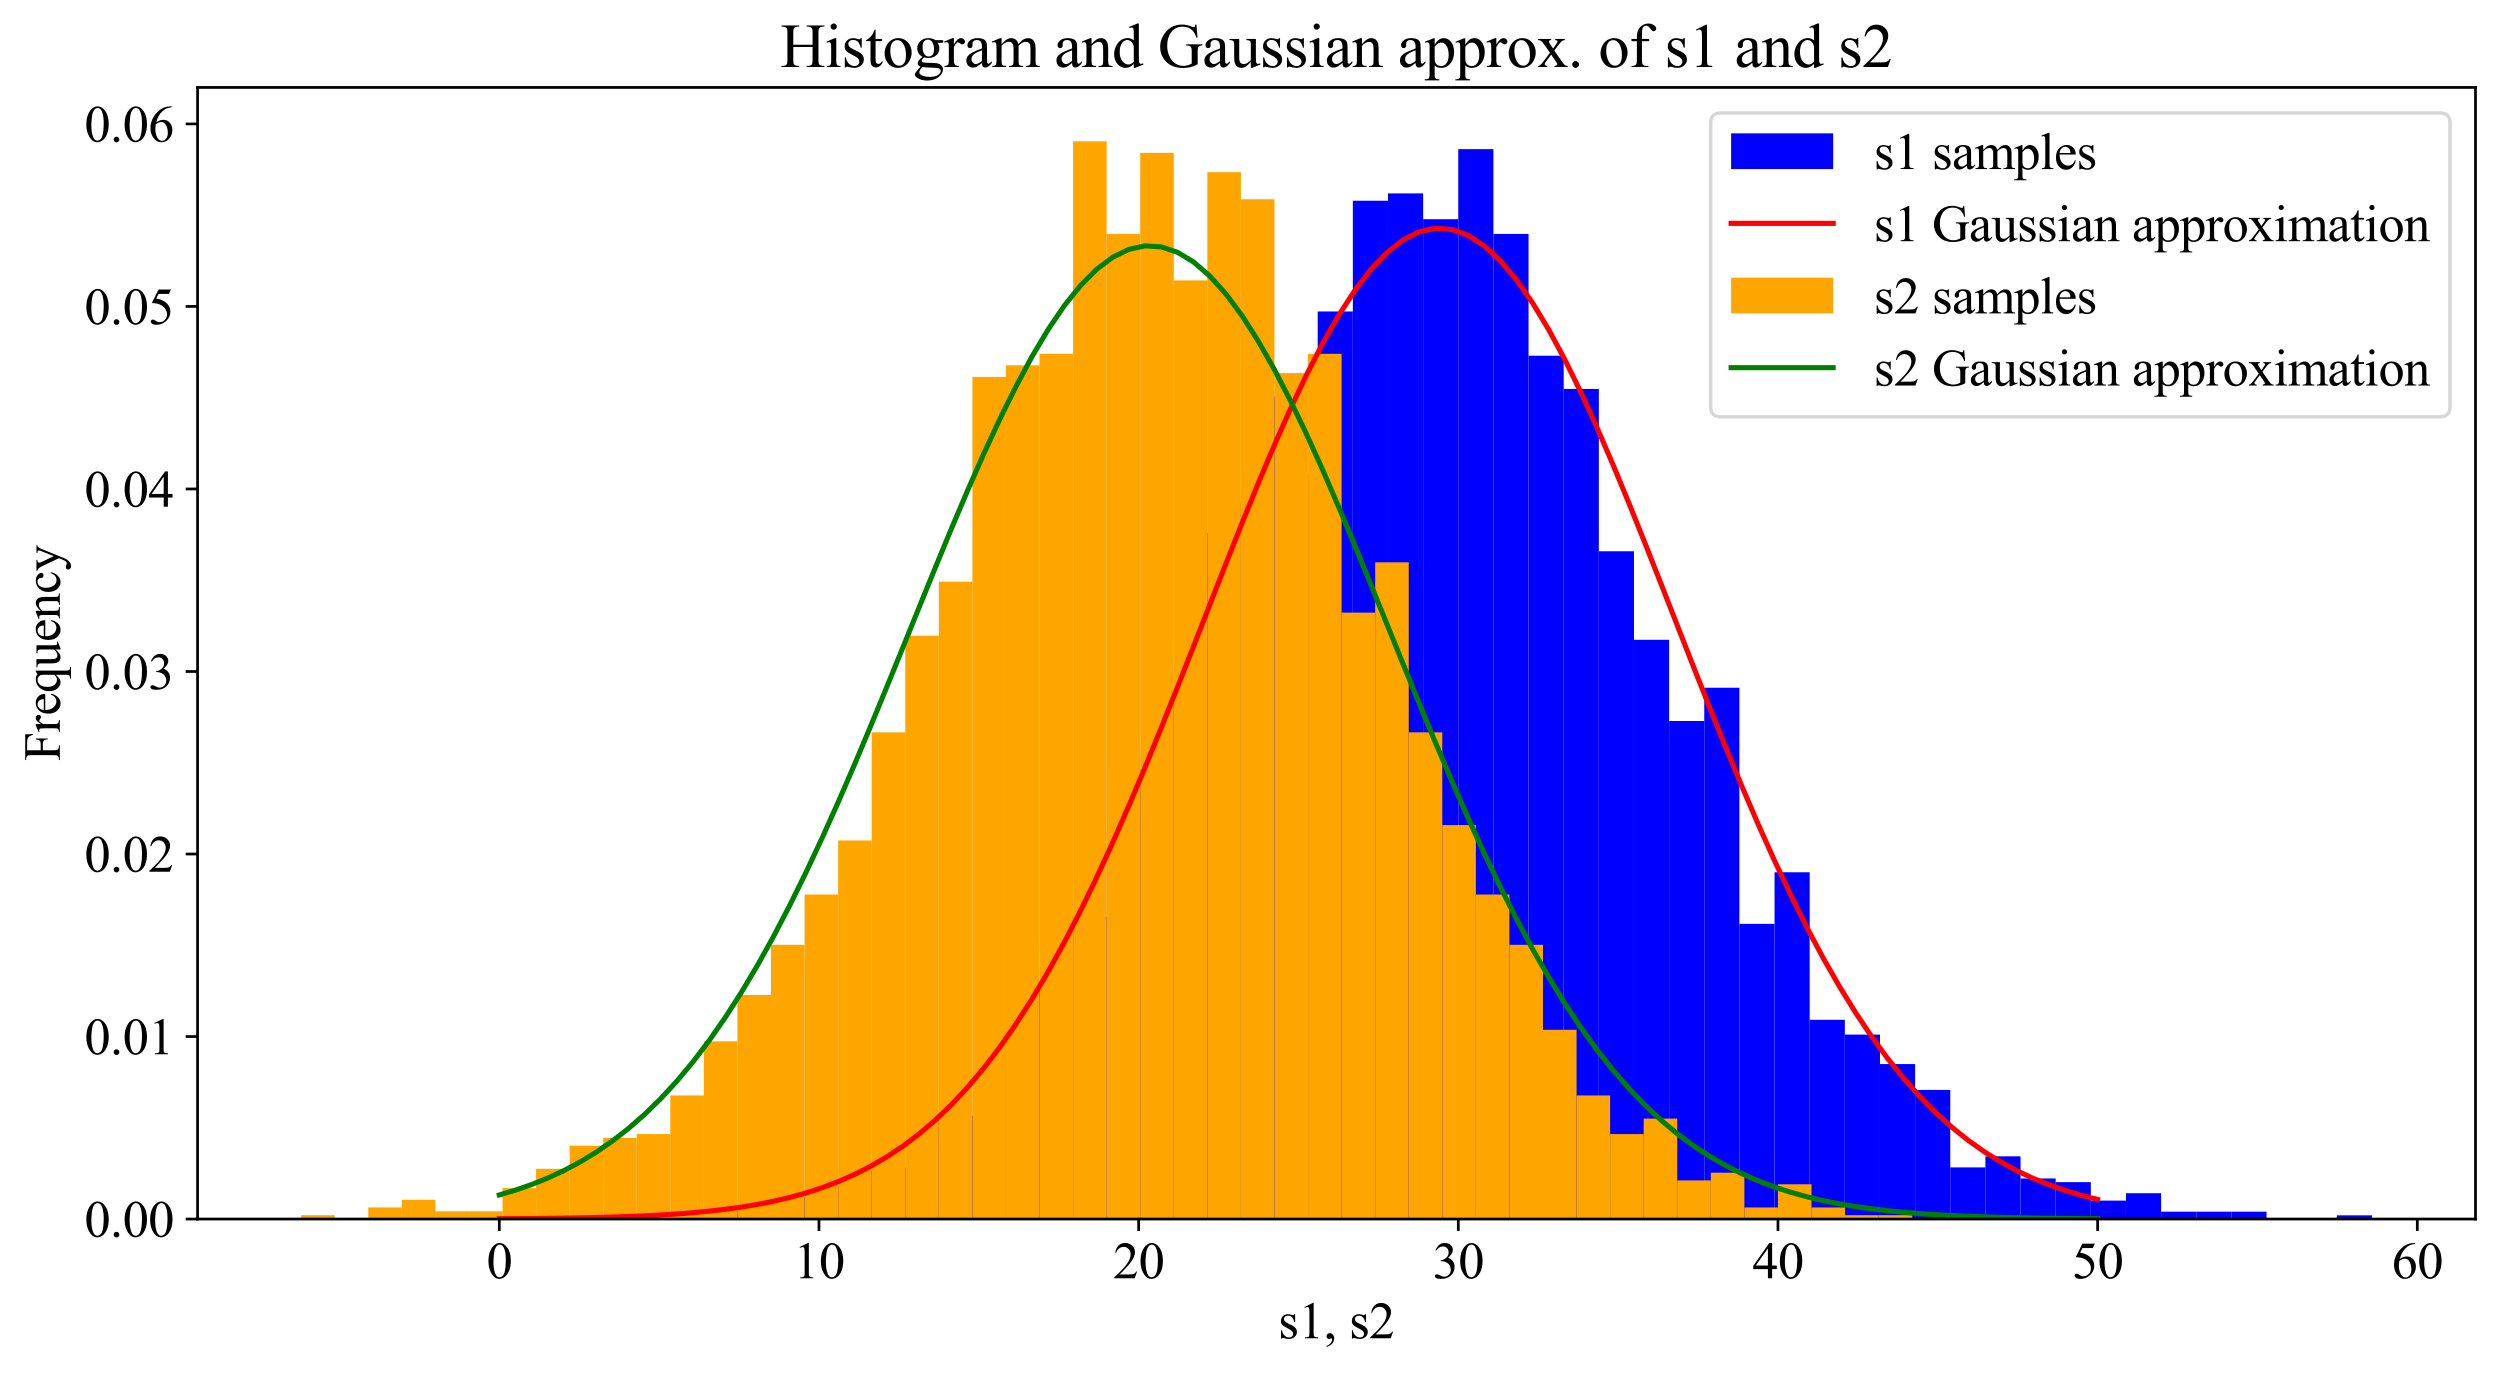 <?xml version="1.0" encoding="utf-8" standalone="no"?>
<!DOCTYPE svg PUBLIC "-//W3C//DTD SVG 1.1//EN"
  "http://www.w3.org/Graphics/SVG/1.1/DTD/svg11.dtd">
<svg xmlns:xlink="http://www.w3.org/1999/xlink" width="734.874pt" height="403.787pt" viewBox="0 0 734.874 403.787" xmlns="http://www.w3.org/2000/svg" version="1.1">
 <defs>
  <style type="text/css">*{stroke-linejoin: round; stroke-linecap: butt}</style>
 </defs>
 <g id="figure_1">
  <g id="patch_1">
   <path d="M 0 403.787 
L 734.874 403.787 
L 734.874 0 
L 0 0 
z
" style="fill: #ffffff"/>
  </g>
  <g id="axes_1">
   <g id="patch_2">
    <path d="M 58.074 358.339 
L 727.674 358.339 
L 727.674 25.699 
L 58.074 25.699 
z
" style="fill: #ffffff"/>
   </g>
   <g id="patch_3">
    <path d="M 180.739 358.339 
L 191.069 358.339 
L 191.069 357.254 
L 180.739 357.254 
z
" clip-path="url(#p9acb78bd26)" style="fill: #0000ff"/>
   </g>
   <g id="patch_4">
    <path d="M 191.069 358.339 
L 201.399 358.339 
L 201.399 357.254 
L 191.069 357.254 
z
" clip-path="url(#p9acb78bd26)" style="fill: #0000ff"/>
   </g>
   <g id="patch_5">
    <path d="M 201.399 358.339 
L 211.729 358.339 
L 211.729 356.17 
L 201.399 356.17 
z
" clip-path="url(#p9acb78bd26)" style="fill: #0000ff"/>
   </g>
   <g id="patch_6">
    <path d="M 211.729 358.339 
L 222.059 358.339 
L 222.059 355.085 
L 211.729 355.085 
z
" clip-path="url(#p9acb78bd26)" style="fill: #0000ff"/>
   </g>
   <g id="patch_7">
    <path d="M 222.059 358.339 
L 232.389 358.339 
L 232.389 355.085 
L 222.059 355.085 
z
" clip-path="url(#p9acb78bd26)" style="fill: #0000ff"/>
   </g>
   <g id="patch_8">
    <path d="M 232.389 358.339 
L 242.719 358.339 
L 242.719 351.832 
L 232.389 351.832 
z
" clip-path="url(#p9acb78bd26)" style="fill: #0000ff"/>
   </g>
   <g id="patch_9">
    <path d="M 242.719 358.339 
L 253.049 358.339 
L 253.049 348.578 
L 242.719 348.578 
z
" clip-path="url(#p9acb78bd26)" style="fill: #0000ff"/>
   </g>
   <g id="patch_10">
    <path d="M 253.049 358.339 
L 263.379 358.339 
L 263.379 344.24 
L 253.049 344.24 
z
" clip-path="url(#p9acb78bd26)" style="fill: #0000ff"/>
   </g>
   <g id="patch_11">
    <path d="M 263.379 358.339 
L 273.709 358.339 
L 273.709 343.156 
L 263.379 343.156 
z
" clip-path="url(#p9acb78bd26)" style="fill: #0000ff"/>
   </g>
   <g id="patch_12">
    <path d="M 273.709 358.339 
L 284.039 358.339 
L 284.039 329.057 
L 273.709 329.057 
z
" clip-path="url(#p9acb78bd26)" style="fill: #0000ff"/>
   </g>
   <g id="patch_13">
    <path d="M 284.039 358.339 
L 294.369 358.339 
L 294.369 327.972 
L 284.039 327.972 
z
" clip-path="url(#p9acb78bd26)" style="fill: #0000ff"/>
   </g>
   <g id="patch_14">
    <path d="M 294.369 358.339 
L 304.699 358.339 
L 304.699 303.028 
L 294.369 303.028 
z
" clip-path="url(#p9acb78bd26)" style="fill: #0000ff"/>
   </g>
   <g id="patch_15">
    <path d="M 304.699 358.339 
L 315.029 358.339 
L 315.029 290.014 
L 304.699 290.014 
z
" clip-path="url(#p9acb78bd26)" style="fill: #0000ff"/>
   </g>
   <g id="patch_16">
    <path d="M 315.029 358.339 
L 325.359 358.339 
L 325.359 269.409 
L 315.029 269.409 
z
" clip-path="url(#p9acb78bd26)" style="fill: #0000ff"/>
   </g>
   <g id="patch_17">
    <path d="M 325.359 358.339 
L 335.689 358.339 
L 335.689 226.028 
L 325.359 226.028 
z
" clip-path="url(#p9acb78bd26)" style="fill: #0000ff"/>
   </g>
   <g id="patch_18">
    <path d="M 335.689 358.339 
L 346.019 358.339 
L 346.019 206.507 
L 335.689 206.507 
z
" clip-path="url(#p9acb78bd26)" style="fill: #0000ff"/>
   </g>
   <g id="patch_19">
    <path d="M 346.019 358.339 
L 356.348 358.339 
L 356.348 156.619 
L 346.019 156.619 
z
" clip-path="url(#p9acb78bd26)" style="fill: #0000ff"/>
   </g>
   <g id="patch_20">
    <path d="M 356.348 358.339 
L 366.678 358.339 
L 366.678 147.943 
L 356.348 147.943 
z
" clip-path="url(#p9acb78bd26)" style="fill: #0000ff"/>
   </g>
   <g id="patch_21">
    <path d="M 366.678 358.339 
L 377.008 358.339 
L 377.008 116.492 
L 366.678 116.492 
z
" clip-path="url(#p9acb78bd26)" style="fill: #0000ff"/>
   </g>
   <g id="patch_22">
    <path d="M 377.008 358.339 
L 387.338 358.339 
L 387.338 139.267 
L 377.008 139.267 
z
" clip-path="url(#p9acb78bd26)" style="fill: #0000ff"/>
   </g>
   <g id="patch_23">
    <path d="M 387.338 358.339 
L 397.668 358.339 
L 397.668 91.548 
L 387.338 91.548 
z
" clip-path="url(#p9acb78bd26)" style="fill: #0000ff"/>
   </g>
   <g id="patch_24">
    <path d="M 397.668 358.339 
L 407.998 358.339 
L 407.998 59.013 
L 397.668 59.013 
z
" clip-path="url(#p9acb78bd26)" style="fill: #0000ff"/>
   </g>
   <g id="patch_25">
    <path d="M 407.998 358.339 
L 418.328 358.339 
L 418.328 56.844 
L 407.998 56.844 
z
" clip-path="url(#p9acb78bd26)" style="fill: #0000ff"/>
   </g>
   <g id="patch_26">
    <path d="M 418.328 358.339 
L 428.658 358.339 
L 428.658 64.435 
L 418.328 64.435 
z
" clip-path="url(#p9acb78bd26)" style="fill: #0000ff"/>
   </g>
   <g id="patch_27">
    <path d="M 428.658 358.339 
L 438.988 358.339 
L 438.988 43.829 
L 428.658 43.829 
z
" clip-path="url(#p9acb78bd26)" style="fill: #0000ff"/>
   </g>
   <g id="patch_28">
    <path d="M 438.988 358.339 
L 449.318 358.339 
L 449.318 68.773 
L 438.988 68.773 
z
" clip-path="url(#p9acb78bd26)" style="fill: #0000ff"/>
   </g>
   <g id="patch_29">
    <path d="M 449.318 358.339 
L 459.648 358.339 
L 459.648 104.562 
L 449.318 104.562 
z
" clip-path="url(#p9acb78bd26)" style="fill: #0000ff"/>
   </g>
   <g id="patch_30">
    <path d="M 459.648 358.339 
L 469.978 358.339 
L 469.978 114.323 
L 459.648 114.323 
z
" clip-path="url(#p9acb78bd26)" style="fill: #0000ff"/>
   </g>
   <g id="patch_31">
    <path d="M 469.978 358.339 
L 480.308 358.339 
L 480.308 162.042 
L 469.978 162.042 
z
" clip-path="url(#p9acb78bd26)" style="fill: #0000ff"/>
   </g>
   <g id="patch_32">
    <path d="M 480.308 358.339 
L 490.638 358.339 
L 490.638 188.07 
L 480.308 188.07 
z
" clip-path="url(#p9acb78bd26)" style="fill: #0000ff"/>
   </g>
   <g id="patch_33">
    <path d="M 490.638 358.339 
L 500.968 358.339 
L 500.968 211.929 
L 490.638 211.929 
z
" clip-path="url(#p9acb78bd26)" style="fill: #0000ff"/>
   </g>
   <g id="patch_34">
    <path d="M 500.968 358.339 
L 511.298 358.339 
L 511.298 202.169 
L 500.968 202.169 
z
" clip-path="url(#p9acb78bd26)" style="fill: #0000ff"/>
   </g>
   <g id="patch_35">
    <path d="M 511.298 358.339 
L 521.628 358.339 
L 521.628 271.578 
L 511.298 271.578 
z
" clip-path="url(#p9acb78bd26)" style="fill: #0000ff"/>
   </g>
   <g id="patch_36">
    <path d="M 521.628 358.339 
L 531.958 358.339 
L 531.958 256.394 
L 521.628 256.394 
z
" clip-path="url(#p9acb78bd26)" style="fill: #0000ff"/>
   </g>
   <g id="patch_37">
    <path d="M 531.958 358.339 
L 542.288 358.339 
L 542.288 299.775 
L 531.958 299.775 
z
" clip-path="url(#p9acb78bd26)" style="fill: #0000ff"/>
   </g>
   <g id="patch_38">
    <path d="M 542.288 358.339 
L 552.618 358.339 
L 552.618 304.113 
L 542.288 304.113 
z
" clip-path="url(#p9acb78bd26)" style="fill: #0000ff"/>
   </g>
   <g id="patch_39">
    <path d="M 552.618 358.339 
L 562.948 358.339 
L 562.948 312.789 
L 552.618 312.789 
z
" clip-path="url(#p9acb78bd26)" style="fill: #0000ff"/>
   </g>
   <g id="patch_40">
    <path d="M 562.948 358.339 
L 573.278 358.339 
L 573.278 320.381 
L 562.948 320.381 
z
" clip-path="url(#p9acb78bd26)" style="fill: #0000ff"/>
   </g>
   <g id="patch_41">
    <path d="M 573.278 358.339 
L 583.608 358.339 
L 583.608 343.156 
L 573.278 343.156 
z
" clip-path="url(#p9acb78bd26)" style="fill: #0000ff"/>
   </g>
   <g id="patch_42">
    <path d="M 583.608 358.339 
L 593.938 358.339 
L 593.938 339.902 
L 583.608 339.902 
z
" clip-path="url(#p9acb78bd26)" style="fill: #0000ff"/>
   </g>
   <g id="patch_43">
    <path d="M 593.938 358.339 
L 604.268 358.339 
L 604.268 346.409 
L 593.938 346.409 
z
" clip-path="url(#p9acb78bd26)" style="fill: #0000ff"/>
   </g>
   <g id="patch_44">
    <path d="M 604.268 358.339 
L 614.598 358.339 
L 614.598 347.494 
L 604.268 347.494 
z
" clip-path="url(#p9acb78bd26)" style="fill: #0000ff"/>
   </g>
   <g id="patch_45">
    <path d="M 614.598 358.339 
L 624.928 358.339 
L 624.928 352.916 
L 614.598 352.916 
z
" clip-path="url(#p9acb78bd26)" style="fill: #0000ff"/>
   </g>
   <g id="patch_46">
    <path d="M 624.928 358.339 
L 635.258 358.339 
L 635.258 350.747 
L 624.928 350.747 
z
" clip-path="url(#p9acb78bd26)" style="fill: #0000ff"/>
   </g>
   <g id="patch_47">
    <path d="M 635.258 358.339 
L 645.588 358.339 
L 645.588 356.17 
L 635.258 356.17 
z
" clip-path="url(#p9acb78bd26)" style="fill: #0000ff"/>
   </g>
   <g id="patch_48">
    <path d="M 645.588 358.339 
L 655.918 358.339 
L 655.918 356.17 
L 645.588 356.17 
z
" clip-path="url(#p9acb78bd26)" style="fill: #0000ff"/>
   </g>
   <g id="patch_49">
    <path d="M 655.918 358.339 
L 666.248 358.339 
L 666.248 356.17 
L 655.918 356.17 
z
" clip-path="url(#p9acb78bd26)" style="fill: #0000ff"/>
   </g>
   <g id="patch_50">
    <path d="M 666.248 358.339 
L 676.578 358.339 
L 676.578 358.339 
L 666.248 358.339 
z
" clip-path="url(#p9acb78bd26)" style="fill: #0000ff"/>
   </g>
   <g id="patch_51">
    <path d="M 676.578 358.339 
L 686.908 358.339 
L 686.908 358.339 
L 676.578 358.339 
z
" clip-path="url(#p9acb78bd26)" style="fill: #0000ff"/>
   </g>
   <g id="patch_52">
    <path d="M 686.908 358.339 
L 697.238 358.339 
L 697.238 357.254 
L 686.908 357.254 
z
" clip-path="url(#p9acb78bd26)" style="fill: #0000ff"/>
   </g>
   <g id="patch_53">
    <path d="M 88.511 358.339 
L 98.377 358.339 
L 98.377 357.203 
L 88.511 357.203 
z
" clip-path="url(#p9acb78bd26)" style="fill: #ffa500"/>
   </g>
   <g id="patch_54">
    <path d="M 98.377 358.339 
L 108.243 358.339 
L 108.243 358.339 
L 98.377 358.339 
z
" clip-path="url(#p9acb78bd26)" style="fill: #ffa500"/>
   </g>
   <g id="patch_55">
    <path d="M 108.243 358.339 
L 118.109 358.339 
L 118.109 354.932 
L 108.243 354.932 
z
" clip-path="url(#p9acb78bd26)" style="fill: #ffa500"/>
   </g>
   <g id="patch_56">
    <path d="M 118.109 358.339 
L 127.976 358.339 
L 127.976 352.661 
L 118.109 352.661 
z
" clip-path="url(#p9acb78bd26)" style="fill: #ffa500"/>
   </g>
   <g id="patch_57">
    <path d="M 127.976 358.339 
L 137.842 358.339 
L 137.842 356.068 
L 127.976 356.068 
z
" clip-path="url(#p9acb78bd26)" style="fill: #ffa500"/>
   </g>
   <g id="patch_58">
    <path d="M 137.842 358.339 
L 147.708 358.339 
L 147.708 356.068 
L 137.842 356.068 
z
" clip-path="url(#p9acb78bd26)" style="fill: #ffa500"/>
   </g>
   <g id="patch_59">
    <path d="M 147.708 358.339 
L 157.575 358.339 
L 157.575 349.255 
L 147.708 349.255 
z
" clip-path="url(#p9acb78bd26)" style="fill: #ffa500"/>
   </g>
   <g id="patch_60">
    <path d="M 157.575 358.339 
L 167.441 358.339 
L 167.441 343.577 
L 157.575 343.577 
z
" clip-path="url(#p9acb78bd26)" style="fill: #ffa500"/>
   </g>
   <g id="patch_61">
    <path d="M 167.441 358.339 
L 177.307 358.339 
L 177.307 336.765 
L 167.441 336.765 
z
" clip-path="url(#p9acb78bd26)" style="fill: #ffa500"/>
   </g>
   <g id="patch_62">
    <path d="M 177.307 358.339 
L 187.174 358.339 
L 187.174 334.494 
L 177.307 334.494 
z
" clip-path="url(#p9acb78bd26)" style="fill: #ffa500"/>
   </g>
   <g id="patch_63">
    <path d="M 187.174 358.339 
L 197.04 358.339 
L 197.04 333.358 
L 187.174 333.358 
z
" clip-path="url(#p9acb78bd26)" style="fill: #ffa500"/>
   </g>
   <g id="patch_64">
    <path d="M 197.04 358.339 
L 206.906 358.339 
L 206.906 322.003 
L 197.04 322.003 
z
" clip-path="url(#p9acb78bd26)" style="fill: #ffa500"/>
   </g>
   <g id="patch_65">
    <path d="M 206.906 358.339 
L 216.772 358.339 
L 216.772 306.106 
L 206.906 306.106 
z
" clip-path="url(#p9acb78bd26)" style="fill: #ffa500"/>
   </g>
   <g id="patch_66">
    <path d="M 216.772 358.339 
L 226.639 358.339 
L 226.639 292.481 
L 216.772 292.481 
z
" clip-path="url(#p9acb78bd26)" style="fill: #ffa500"/>
   </g>
   <g id="patch_67">
    <path d="M 226.639 358.339 
L 236.505 358.339 
L 236.505 277.719 
L 226.639 277.719 
z
" clip-path="url(#p9acb78bd26)" style="fill: #ffa500"/>
   </g>
   <g id="patch_68">
    <path d="M 236.505 358.339 
L 246.371 358.339 
L 246.371 262.958 
L 236.505 262.958 
z
" clip-path="url(#p9acb78bd26)" style="fill: #ffa500"/>
   </g>
   <g id="patch_69">
    <path d="M 246.371 358.339 
L 256.238 358.339 
L 256.238 247.061 
L 246.371 247.061 
z
" clip-path="url(#p9acb78bd26)" style="fill: #ffa500"/>
   </g>
   <g id="patch_70">
    <path d="M 256.238 358.339 
L 266.104 358.339 
L 266.104 215.268 
L 256.238 215.268 
z
" clip-path="url(#p9acb78bd26)" style="fill: #ffa500"/>
   </g>
   <g id="patch_71">
    <path d="M 266.104 358.339 
L 275.97 358.339 
L 275.97 186.881 
L 266.104 186.881 
z
" clip-path="url(#p9acb78bd26)" style="fill: #ffa500"/>
   </g>
   <g id="patch_72">
    <path d="M 275.97 358.339 
L 285.836 358.339 
L 285.836 170.984 
L 275.97 170.984 
z
" clip-path="url(#p9acb78bd26)" style="fill: #ffa500"/>
   </g>
   <g id="patch_73">
    <path d="M 285.836 358.339 
L 295.703 358.339 
L 295.703 110.803 
L 285.836 110.803 
z
" clip-path="url(#p9acb78bd26)" style="fill: #ffa500"/>
   </g>
   <g id="patch_74">
    <path d="M 295.703 358.339 
L 305.569 358.339 
L 305.569 107.397 
L 295.703 107.397 
z
" clip-path="url(#p9acb78bd26)" style="fill: #ffa500"/>
   </g>
   <g id="patch_75">
    <path d="M 305.569 358.339 
L 315.435 358.339 
L 315.435 103.99 
L 305.569 103.99 
z
" clip-path="url(#p9acb78bd26)" style="fill: #ffa500"/>
   </g>
   <g id="patch_76">
    <path d="M 315.435 358.339 
L 325.302 358.339 
L 325.302 41.539 
L 315.435 41.539 
z
" clip-path="url(#p9acb78bd26)" style="fill: #ffa500"/>
   </g>
   <g id="patch_77">
    <path d="M 325.302 358.339 
L 335.168 358.339 
L 335.168 68.79 
L 325.302 68.79 
z
" clip-path="url(#p9acb78bd26)" style="fill: #ffa500"/>
   </g>
   <g id="patch_78">
    <path d="M 335.168 358.339 
L 345.034 358.339 
L 345.034 44.945 
L 335.168 44.945 
z
" clip-path="url(#p9acb78bd26)" style="fill: #ffa500"/>
   </g>
   <g id="patch_79">
    <path d="M 345.034 358.339 
L 354.901 358.339 
L 354.901 82.416 
L 345.034 82.416 
z
" clip-path="url(#p9acb78bd26)" style="fill: #ffa500"/>
   </g>
   <g id="patch_80">
    <path d="M 354.901 358.339 
L 364.767 358.339 
L 364.767 50.623 
L 354.901 50.623 
z
" clip-path="url(#p9acb78bd26)" style="fill: #ffa500"/>
   </g>
   <g id="patch_81">
    <path d="M 364.767 358.339 
L 374.633 358.339 
L 374.633 58.571 
L 364.767 58.571 
z
" clip-path="url(#p9acb78bd26)" style="fill: #ffa500"/>
   </g>
   <g id="patch_82">
    <path d="M 374.633 358.339 
L 384.499 358.339 
L 384.499 109.668 
L 374.633 109.668 
z
" clip-path="url(#p9acb78bd26)" style="fill: #ffa500"/>
   </g>
   <g id="patch_83">
    <path d="M 384.499 358.339 
L 394.366 358.339 
L 394.366 103.99 
L 384.499 103.99 
z
" clip-path="url(#p9acb78bd26)" style="fill: #ffa500"/>
   </g>
   <g id="patch_84">
    <path d="M 394.366 358.339 
L 404.232 358.339 
L 404.232 180.068 
L 394.366 180.068 
z
" clip-path="url(#p9acb78bd26)" style="fill: #ffa500"/>
   </g>
   <g id="patch_85">
    <path d="M 404.232 358.339 
L 414.098 358.339 
L 414.098 165.306 
L 404.232 165.306 
z
" clip-path="url(#p9acb78bd26)" style="fill: #ffa500"/>
   </g>
   <g id="patch_86">
    <path d="M 414.098 358.339 
L 423.965 358.339 
L 423.965 215.268 
L 414.098 215.268 
z
" clip-path="url(#p9acb78bd26)" style="fill: #ffa500"/>
   </g>
   <g id="patch_87">
    <path d="M 423.965 358.339 
L 433.831 358.339 
L 433.831 242.519 
L 423.965 242.519 
z
" clip-path="url(#p9acb78bd26)" style="fill: #ffa500"/>
   </g>
   <g id="patch_88">
    <path d="M 433.831 358.339 
L 443.697 358.339 
L 443.697 262.958 
L 433.831 262.958 
z
" clip-path="url(#p9acb78bd26)" style="fill: #ffa500"/>
   </g>
   <g id="patch_89">
    <path d="M 443.697 358.339 
L 453.563 358.339 
L 453.563 277.719 
L 443.697 277.719 
z
" clip-path="url(#p9acb78bd26)" style="fill: #ffa500"/>
   </g>
   <g id="patch_90">
    <path d="M 453.563 358.339 
L 463.43 358.339 
L 463.43 302.7 
L 453.563 302.7 
z
" clip-path="url(#p9acb78bd26)" style="fill: #ffa500"/>
   </g>
   <g id="patch_91">
    <path d="M 463.43 358.339 
L 473.296 358.339 
L 473.296 322.003 
L 463.43 322.003 
z
" clip-path="url(#p9acb78bd26)" style="fill: #ffa500"/>
   </g>
   <g id="patch_92">
    <path d="M 473.296 358.339 
L 483.162 358.339 
L 483.162 333.358 
L 473.296 333.358 
z
" clip-path="url(#p9acb78bd26)" style="fill: #ffa500"/>
   </g>
   <g id="patch_93">
    <path d="M 483.162 358.339 
L 493.029 358.339 
L 493.029 328.816 
L 483.162 328.816 
z
" clip-path="url(#p9acb78bd26)" style="fill: #ffa500"/>
   </g>
   <g id="patch_94">
    <path d="M 493.029 358.339 
L 502.895 358.339 
L 502.895 346.984 
L 493.029 346.984 
z
" clip-path="url(#p9acb78bd26)" style="fill: #ffa500"/>
   </g>
   <g id="patch_95">
    <path d="M 502.895 358.339 
L 512.761 358.339 
L 512.761 344.713 
L 502.895 344.713 
z
" clip-path="url(#p9acb78bd26)" style="fill: #ffa500"/>
   </g>
   <g id="patch_96">
    <path d="M 512.761 358.339 
L 522.628 358.339 
L 522.628 354.932 
L 512.761 354.932 
z
" clip-path="url(#p9acb78bd26)" style="fill: #ffa500"/>
   </g>
   <g id="patch_97">
    <path d="M 522.628 358.339 
L 532.494 358.339 
L 532.494 348.119 
L 522.628 348.119 
z
" clip-path="url(#p9acb78bd26)" style="fill: #ffa500"/>
   </g>
   <g id="patch_98">
    <path d="M 532.494 358.339 
L 542.36 358.339 
L 542.36 354.932 
L 532.494 354.932 
z
" clip-path="url(#p9acb78bd26)" style="fill: #ffa500"/>
   </g>
   <g id="patch_99">
    <path d="M 542.36 358.339 
L 552.226 358.339 
L 552.226 357.203 
L 542.36 357.203 
z
" clip-path="url(#p9acb78bd26)" style="fill: #ffa500"/>
   </g>
   <g id="patch_100">
    <path d="M 552.226 358.339 
L 562.093 358.339 
L 562.093 357.203 
L 552.226 357.203 
z
" clip-path="url(#p9acb78bd26)" style="fill: #ffa500"/>
   </g>
   <g id="patch_101">
    <path d="M 562.093 358.339 
L 571.959 358.339 
L 571.959 358.339 
L 562.093 358.339 
z
" clip-path="url(#p9acb78bd26)" style="fill: #ffa500"/>
   </g>
   <g id="patch_102">
    <path d="M 571.959 358.339 
L 581.825 358.339 
L 581.825 357.203 
L 571.959 357.203 
z
" clip-path="url(#p9acb78bd26)" style="fill: #ffa500"/>
   </g>
   <g id="matplotlib.axis_1">
    <g id="xtick_1">
     <g id="line2d_1">
      <defs>
       <path id="ma56f87cd64" d="M 0 0 
L 0 3.5 
" style="stroke: #000000; stroke-width: 0.8"/>
      </defs>
      <g>
       <use xlink:href="#ma56f87cd64" x="146.772" y="358.339" style="stroke: #000000; stroke-width: 0.8"/>
      </g>
     </g>
     <g id="text_1">
      <!-- 0 -->
      <g transform="translate(143.022 375.754) scale(0.15 -0.15)">
       <defs>
        <path id="TimesNewRomanPSMT-30" d="M 231 2094 
Q 231 2819 450 3342 
Q 669 3866 1031 4122 
Q 1313 4325 1613 4325 
Q 2100 4325 2488 3828 
Q 2972 3213 2972 2159 
Q 2972 1422 2759 906 
Q 2547 391 2217 158 
Q 1888 -75 1581 -75 
Q 975 -75 572 641 
Q 231 1244 231 2094 
z
M 844 2016 
Q 844 1141 1059 588 
Q 1238 122 1591 122 
Q 1759 122 1940 273 
Q 2122 425 2216 781 
Q 2359 1319 2359 2297 
Q 2359 3022 2209 3506 
Q 2097 3866 1919 4016 
Q 1791 4119 1609 4119 
Q 1397 4119 1231 3928 
Q 1006 3669 925 3112 
Q 844 2556 844 2016 
z
" transform="scale(0.016)"/>
       </defs>
       <use xlink:href="#TimesNewRomanPSMT-30"/>
      </g>
     </g>
    </g>
    <g id="xtick_2">
     <g id="line2d_2">
      <g>
       <use xlink:href="#ma56f87cd64" x="240.737" y="358.339" style="stroke: #000000; stroke-width: 0.8"/>
      </g>
     </g>
     <g id="text_2">
      <!-- 10 -->
      <g transform="translate(233.237 375.754) scale(0.15 -0.15)">
       <defs>
        <path id="TimesNewRomanPSMT-31" d="M 750 3822 
L 1781 4325 
L 1884 4325 
L 1884 747 
Q 1884 391 1914 303 
Q 1944 216 2037 169 
Q 2131 122 2419 116 
L 2419 0 
L 825 0 
L 825 116 
Q 1125 122 1212 167 
Q 1300 213 1334 289 
Q 1369 366 1369 747 
L 1369 3034 
Q 1369 3497 1338 3628 
Q 1316 3728 1258 3775 
Q 1200 3822 1119 3822 
Q 1003 3822 797 3725 
L 750 3822 
z
" transform="scale(0.016)"/>
       </defs>
       <use xlink:href="#TimesNewRomanPSMT-31"/>
       <use xlink:href="#TimesNewRomanPSMT-30" x="50"/>
      </g>
     </g>
    </g>
    <g id="xtick_3">
     <g id="line2d_3">
      <g>
       <use xlink:href="#ma56f87cd64" x="334.702" y="358.339" style="stroke: #000000; stroke-width: 0.8"/>
      </g>
     </g>
     <g id="text_3">
      <!-- 20 -->
      <g transform="translate(327.202 375.754) scale(0.15 -0.15)">
       <defs>
        <path id="TimesNewRomanPSMT-32" d="M 2934 816 
L 2638 0 
L 138 0 
L 138 116 
Q 1241 1122 1691 1759 
Q 2141 2397 2141 2925 
Q 2141 3328 1894 3587 
Q 1647 3847 1303 3847 
Q 991 3847 742 3664 
Q 494 3481 375 3128 
L 259 3128 
Q 338 3706 661 4015 
Q 984 4325 1469 4325 
Q 1984 4325 2329 3994 
Q 2675 3663 2675 3213 
Q 2675 2891 2525 2569 
Q 2294 2063 1775 1497 
Q 997 647 803 472 
L 1909 472 
Q 2247 472 2383 497 
Q 2519 522 2628 598 
Q 2738 675 2819 816 
L 2934 816 
z
" transform="scale(0.016)"/>
       </defs>
       <use xlink:href="#TimesNewRomanPSMT-32"/>
       <use xlink:href="#TimesNewRomanPSMT-30" x="50"/>
      </g>
     </g>
    </g>
    <g id="xtick_4">
     <g id="line2d_4">
      <g>
       <use xlink:href="#ma56f87cd64" x="428.667" y="358.339" style="stroke: #000000; stroke-width: 0.8"/>
      </g>
     </g>
     <g id="text_4">
      <!-- 30 -->
      <g transform="translate(421.167 375.754) scale(0.15 -0.15)">
       <defs>
        <path id="TimesNewRomanPSMT-33" d="M 325 3431 
Q 506 3859 782 4092 
Q 1059 4325 1472 4325 
Q 1981 4325 2253 3994 
Q 2459 3747 2459 3466 
Q 2459 3003 1878 2509 
Q 2269 2356 2469 2072 
Q 2669 1788 2669 1403 
Q 2669 853 2319 450 
Q 1863 -75 997 -75 
Q 569 -75 414 31 
Q 259 138 259 259 
Q 259 350 332 419 
Q 406 488 509 488 
Q 588 488 669 463 
Q 722 447 909 348 
Q 1097 250 1169 231 
Q 1284 197 1416 197 
Q 1734 197 1970 444 
Q 2206 691 2206 1028 
Q 2206 1275 2097 1509 
Q 2016 1684 1919 1775 
Q 1784 1900 1550 2001 
Q 1316 2103 1072 2103 
L 972 2103 
L 972 2197 
Q 1219 2228 1467 2375 
Q 1716 2522 1828 2728 
Q 1941 2934 1941 3181 
Q 1941 3503 1739 3701 
Q 1538 3900 1238 3900 
Q 753 3900 428 3381 
L 325 3431 
z
" transform="scale(0.016)"/>
       </defs>
       <use xlink:href="#TimesNewRomanPSMT-33"/>
       <use xlink:href="#TimesNewRomanPSMT-30" x="50"/>
      </g>
     </g>
    </g>
    <g id="xtick_5">
     <g id="line2d_5">
      <g>
       <use xlink:href="#ma56f87cd64" x="522.632" y="358.339" style="stroke: #000000; stroke-width: 0.8"/>
      </g>
     </g>
     <g id="text_5">
      <!-- 40 -->
      <g transform="translate(515.132 375.754) scale(0.15 -0.15)">
       <defs>
        <path id="TimesNewRomanPSMT-34" d="M 2978 1563 
L 2978 1119 
L 2409 1119 
L 2409 0 
L 1894 0 
L 1894 1119 
L 100 1119 
L 100 1519 
L 2066 4325 
L 2409 4325 
L 2409 1563 
L 2978 1563 
z
M 1894 1563 
L 1894 3666 
L 406 1563 
L 1894 1563 
z
" transform="scale(0.016)"/>
       </defs>
       <use xlink:href="#TimesNewRomanPSMT-34"/>
       <use xlink:href="#TimesNewRomanPSMT-30" x="50"/>
      </g>
     </g>
    </g>
    <g id="xtick_6">
     <g id="line2d_6">
      <g>
       <use xlink:href="#ma56f87cd64" x="616.597" y="358.339" style="stroke: #000000; stroke-width: 0.8"/>
      </g>
     </g>
     <g id="text_6">
      <!-- 50 -->
      <g transform="translate(609.097 375.754) scale(0.15 -0.15)">
       <defs>
        <path id="TimesNewRomanPSMT-35" d="M 2778 4238 
L 2534 3706 
L 1259 3706 
L 981 3138 
Q 1809 3016 2294 2522 
Q 2709 2097 2709 1522 
Q 2709 1188 2573 903 
Q 2438 619 2231 419 
Q 2025 219 1772 97 
Q 1413 -75 1034 -75 
Q 653 -75 479 54 
Q 306 184 306 341 
Q 306 428 378 495 
Q 450 563 559 563 
Q 641 563 702 538 
Q 763 513 909 409 
Q 1144 247 1384 247 
Q 1750 247 2026 523 
Q 2303 800 2303 1197 
Q 2303 1581 2056 1914 
Q 1809 2247 1375 2428 
Q 1034 2569 447 2591 
L 1259 4238 
L 2778 4238 
z
" transform="scale(0.016)"/>
       </defs>
       <use xlink:href="#TimesNewRomanPSMT-35"/>
       <use xlink:href="#TimesNewRomanPSMT-30" x="50"/>
      </g>
     </g>
    </g>
    <g id="xtick_7">
     <g id="line2d_7">
      <g>
       <use xlink:href="#ma56f87cd64" x="710.562" y="358.339" style="stroke: #000000; stroke-width: 0.8"/>
      </g>
     </g>
     <g id="text_7">
      <!-- 60 -->
      <g transform="translate(703.062 375.754) scale(0.15 -0.15)">
       <defs>
        <path id="TimesNewRomanPSMT-36" d="M 2869 4325 
L 2869 4209 
Q 2456 4169 2195 4045 
Q 1934 3922 1679 3669 
Q 1425 3416 1258 3105 
Q 1091 2794 978 2366 
Q 1428 2675 1881 2675 
Q 2316 2675 2634 2325 
Q 2953 1975 2953 1425 
Q 2953 894 2631 456 
Q 2244 -75 1606 -75 
Q 1172 -75 869 213 
Q 275 772 275 1663 
Q 275 2231 503 2743 
Q 731 3256 1154 3653 
Q 1578 4050 1965 4187 
Q 2353 4325 2688 4325 
L 2869 4325 
z
M 925 2138 
Q 869 1716 869 1456 
Q 869 1156 980 804 
Q 1091 453 1309 247 
Q 1469 100 1697 100 
Q 1969 100 2183 356 
Q 2397 613 2397 1088 
Q 2397 1622 2184 2012 
Q 1972 2403 1581 2403 
Q 1463 2403 1327 2353 
Q 1191 2303 925 2138 
z
" transform="scale(0.016)"/>
       </defs>
       <use xlink:href="#TimesNewRomanPSMT-36"/>
       <use xlink:href="#TimesNewRomanPSMT-30" x="50"/>
      </g>
     </g>
    </g>
    <g id="text_8">
     <!-- s1, s2 -->
     <g transform="translate(375.786 393.379) scale(0.15 -0.15)">
      <defs>
       <path id="TimesNewRomanPSMT-73" d="M 2050 2947 
L 2050 1972 
L 1947 1972 
Q 1828 2431 1642 2597 
Q 1456 2763 1169 2763 
Q 950 2763 815 2647 
Q 681 2531 681 2391 
Q 681 2216 781 2091 
Q 878 1963 1175 1819 
L 1631 1597 
Q 2266 1288 2266 781 
Q 2266 391 1970 151 
Q 1675 -88 1309 -88 
Q 1047 -88 709 6 
Q 606 38 541 38 
Q 469 38 428 -44 
L 325 -44 
L 325 978 
L 428 978 
Q 516 541 762 319 
Q 1009 97 1316 97 
Q 1531 97 1667 223 
Q 1803 350 1803 528 
Q 1803 744 1651 891 
Q 1500 1038 1047 1263 
Q 594 1488 453 1669 
Q 313 1847 313 2119 
Q 313 2472 555 2709 
Q 797 2947 1181 2947 
Q 1350 2947 1591 2875 
Q 1750 2828 1803 2828 
Q 1853 2828 1881 2850 
Q 1909 2872 1947 2947 
L 2050 2947 
z
" transform="scale(0.016)"/>
       <path id="TimesNewRomanPSMT-2c" d="M 344 -1066 
L 344 -928 
Q 666 -822 842 -598 
Q 1019 -375 1019 -125 
Q 1019 -66 991 -25 
Q 969 3 947 3 
Q 913 3 797 -59 
Q 741 -88 678 -88 
Q 525 -88 434 3 
Q 344 94 344 253 
Q 344 406 461 515 
Q 578 625 747 625 
Q 953 625 1114 445 
Q 1275 266 1275 -31 
Q 1275 -353 1051 -629 
Q 828 -906 344 -1066 
z
" transform="scale(0.016)"/>
       <path id="TimesNewRomanPSMT-20" transform="scale(0.016)"/>
      </defs>
      <use xlink:href="#TimesNewRomanPSMT-73"/>
      <use xlink:href="#TimesNewRomanPSMT-31" x="38.916"/>
      <use xlink:href="#TimesNewRomanPSMT-2c" x="88.916"/>
      <use xlink:href="#TimesNewRomanPSMT-20" x="113.916"/>
      <use xlink:href="#TimesNewRomanPSMT-73" x="138.916"/>
      <use xlink:href="#TimesNewRomanPSMT-32" x="177.832"/>
     </g>
    </g>
   </g>
   <g id="matplotlib.axis_2">
    <g id="ytick_1">
     <g id="line2d_8">
      <defs>
       <path id="m475709784b" d="M 0 0 
L -3.5 0 
" style="stroke: #000000; stroke-width: 0.8"/>
      </defs>
      <g>
       <use xlink:href="#m475709784b" x="58.074" y="358.339" style="stroke: #000000; stroke-width: 0.8"/>
      </g>
     </g>
     <g id="text_9">
      <!-- 0.00 -->
      <g transform="translate(24.824 363.547) scale(0.15 -0.15)">
       <defs>
        <path id="TimesNewRomanPSMT-2e" d="M 800 606 
Q 947 606 1047 504 
Q 1147 403 1147 259 
Q 1147 116 1045 14 
Q 944 -88 800 -88 
Q 656 -88 554 14 
Q 453 116 453 259 
Q 453 406 554 506 
Q 656 606 800 606 
z
" transform="scale(0.016)"/>
       </defs>
       <use xlink:href="#TimesNewRomanPSMT-30"/>
       <use xlink:href="#TimesNewRomanPSMT-2e" x="50"/>
       <use xlink:href="#TimesNewRomanPSMT-30" x="75"/>
       <use xlink:href="#TimesNewRomanPSMT-30" x="125"/>
      </g>
     </g>
    </g>
    <g id="ytick_2">
     <g id="line2d_9">
      <g>
       <use xlink:href="#m475709784b" x="58.074" y="304.687" style="stroke: #000000; stroke-width: 0.8"/>
      </g>
     </g>
     <g id="text_10">
      <!-- 0.01 -->
      <g transform="translate(24.824 309.895) scale(0.15 -0.15)">
       <use xlink:href="#TimesNewRomanPSMT-30"/>
       <use xlink:href="#TimesNewRomanPSMT-2e" x="50"/>
       <use xlink:href="#TimesNewRomanPSMT-30" x="75"/>
       <use xlink:href="#TimesNewRomanPSMT-31" x="125"/>
      </g>
     </g>
    </g>
    <g id="ytick_3">
     <g id="line2d_10">
      <g>
       <use xlink:href="#m475709784b" x="58.074" y="251.036" style="stroke: #000000; stroke-width: 0.8"/>
      </g>
     </g>
     <g id="text_11">
      <!-- 0.02 -->
      <g transform="translate(24.824 256.244) scale(0.15 -0.15)">
       <use xlink:href="#TimesNewRomanPSMT-30"/>
       <use xlink:href="#TimesNewRomanPSMT-2e" x="50"/>
       <use xlink:href="#TimesNewRomanPSMT-30" x="75"/>
       <use xlink:href="#TimesNewRomanPSMT-32" x="125"/>
      </g>
     </g>
    </g>
    <g id="ytick_4">
     <g id="line2d_11">
      <g>
       <use xlink:href="#m475709784b" x="58.074" y="197.384" style="stroke: #000000; stroke-width: 0.8"/>
      </g>
     </g>
     <g id="text_12">
      <!-- 0.03 -->
      <g transform="translate(24.824 202.592) scale(0.15 -0.15)">
       <use xlink:href="#TimesNewRomanPSMT-30"/>
       <use xlink:href="#TimesNewRomanPSMT-2e" x="50"/>
       <use xlink:href="#TimesNewRomanPSMT-30" x="75"/>
       <use xlink:href="#TimesNewRomanPSMT-33" x="125"/>
      </g>
     </g>
    </g>
    <g id="ytick_5">
     <g id="line2d_12">
      <g>
       <use xlink:href="#m475709784b" x="58.074" y="143.733" style="stroke: #000000; stroke-width: 0.8"/>
      </g>
     </g>
     <g id="text_13">
      <!-- 0.04 -->
      <g transform="translate(24.824 148.941) scale(0.15 -0.15)">
       <use xlink:href="#TimesNewRomanPSMT-30"/>
       <use xlink:href="#TimesNewRomanPSMT-2e" x="50"/>
       <use xlink:href="#TimesNewRomanPSMT-30" x="75"/>
       <use xlink:href="#TimesNewRomanPSMT-34" x="125"/>
      </g>
     </g>
    </g>
    <g id="ytick_6">
     <g id="line2d_13">
      <g>
       <use xlink:href="#m475709784b" x="58.074" y="90.082" style="stroke: #000000; stroke-width: 0.8"/>
      </g>
     </g>
     <g id="text_14">
      <!-- 0.05 -->
      <g transform="translate(24.824 95.289) scale(0.15 -0.15)">
       <use xlink:href="#TimesNewRomanPSMT-30"/>
       <use xlink:href="#TimesNewRomanPSMT-2e" x="50"/>
       <use xlink:href="#TimesNewRomanPSMT-30" x="75"/>
       <use xlink:href="#TimesNewRomanPSMT-35" x="125"/>
      </g>
     </g>
    </g>
    <g id="ytick_7">
     <g id="line2d_14">
      <g>
       <use xlink:href="#m475709784b" x="58.074" y="36.43" style="stroke: #000000; stroke-width: 0.8"/>
      </g>
     </g>
     <g id="text_15">
      <!-- 0.06 -->
      <g transform="translate(24.824 41.638) scale(0.15 -0.15)">
       <use xlink:href="#TimesNewRomanPSMT-30"/>
       <use xlink:href="#TimesNewRomanPSMT-2e" x="50"/>
       <use xlink:href="#TimesNewRomanPSMT-30" x="75"/>
       <use xlink:href="#TimesNewRomanPSMT-36" x="125"/>
      </g>
     </g>
    </g>
    <g id="text_16">
     <!-- Frequency -->
     <g transform="translate(17.587 223.675) rotate(-90) scale(0.15 -0.15)">
      <defs>
       <path id="TimesNewRomanPSMT-46" d="M 1309 4006 
L 1309 2341 
L 2081 2341 
Q 2347 2341 2470 2458 
Q 2594 2575 2634 2922 
L 2750 2922 
L 2750 1488 
L 2634 1488 
Q 2631 1734 2570 1850 
Q 2509 1966 2401 2023 
Q 2294 2081 2081 2081 
L 1309 2081 
L 1309 750 
Q 1309 428 1350 325 
Q 1381 247 1481 191 
Q 1619 116 1769 116 
L 1922 116 
L 1922 0 
L 103 0 
L 103 116 
L 253 116 
Q 516 116 634 269 
Q 709 369 709 750 
L 709 3488 
Q 709 3809 669 3913 
Q 638 3991 541 4047 
Q 406 4122 253 4122 
L 103 4122 
L 103 4238 
L 3256 4238 
L 3297 3306 
L 3188 3306 
Q 3106 3603 2998 3742 
Q 2891 3881 2733 3943 
Q 2575 4006 2244 4006 
L 1309 4006 
z
" transform="scale(0.016)"/>
       <path id="TimesNewRomanPSMT-72" d="M 1038 2947 
L 1038 2303 
Q 1397 2947 1775 2947 
Q 1947 2947 2059 2842 
Q 2172 2738 2172 2600 
Q 2172 2478 2090 2393 
Q 2009 2309 1897 2309 
Q 1788 2309 1652 2417 
Q 1516 2525 1450 2525 
Q 1394 2525 1328 2463 
Q 1188 2334 1038 2041 
L 1038 669 
Q 1038 431 1097 309 
Q 1138 225 1241 169 
Q 1344 113 1538 113 
L 1538 0 
L 72 0 
L 72 113 
Q 291 113 397 181 
Q 475 231 506 341 
Q 522 394 522 644 
L 522 1753 
Q 522 2253 501 2348 
Q 481 2444 426 2487 
Q 372 2531 291 2531 
Q 194 2531 72 2484 
L 41 2597 
L 906 2947 
L 1038 2947 
z
" transform="scale(0.016)"/>
       <path id="TimesNewRomanPSMT-65" d="M 681 1784 
Q 678 1147 991 784 
Q 1303 422 1725 422 
Q 2006 422 2214 576 
Q 2422 731 2563 1106 
L 2659 1044 
Q 2594 616 2278 264 
Q 1963 -88 1488 -88 
Q 972 -88 605 314 
Q 238 716 238 1394 
Q 238 2128 614 2539 
Q 991 2950 1559 2950 
Q 2041 2950 2350 2633 
Q 2659 2316 2659 1784 
L 681 1784 
z
M 681 1966 
L 2006 1966 
Q 1991 2241 1941 2353 
Q 1863 2528 1708 2628 
Q 1553 2728 1384 2728 
Q 1125 2728 920 2526 
Q 716 2325 681 1966 
z
" transform="scale(0.016)"/>
       <path id="TimesNewRomanPSMT-71" d="M 2734 2947 
L 2734 -734 
Q 2734 -1009 2771 -1087 
Q 2809 -1166 2889 -1209 
Q 2969 -1253 3200 -1253 
L 3200 -1369 
L 1756 -1369 
L 1756 -1253 
L 1816 -1253 
Q 1991 -1253 2081 -1203 
Q 2144 -1169 2181 -1080 
Q 2219 -991 2219 -734 
L 2219 497 
Q 1934 159 1721 35 
Q 1509 -88 1281 -88 
Q 866 -88 539 290 
Q 213 669 213 1303 
Q 213 2031 644 2489 
Q 1075 2947 1684 2947 
Q 1863 2947 2013 2897 
Q 2163 2847 2281 2747 
Q 2463 2834 2628 2947 
L 2734 2947 
z
M 2219 694 
L 2219 2038 
Q 2219 2272 2158 2406 
Q 2097 2541 1940 2634 
Q 1784 2728 1588 2728 
Q 1238 2728 988 2431 
Q 738 2134 738 1531 
Q 738 953 992 653 
Q 1247 353 1606 353 
Q 1791 353 1934 433 
Q 2078 513 2219 694 
z
" transform="scale(0.016)"/>
       <path id="TimesNewRomanPSMT-75" d="M 2709 2863 
L 2709 1128 
Q 2709 631 2732 520 
Q 2756 409 2807 365 
Q 2859 322 2928 322 
Q 3025 322 3147 375 
L 3191 266 
L 2334 -88 
L 2194 -88 
L 2194 519 
Q 1825 119 1631 15 
Q 1438 -88 1222 -88 
Q 981 -88 804 51 
Q 628 191 559 409 
Q 491 628 491 1028 
L 491 2306 
Q 491 2509 447 2587 
Q 403 2666 317 2708 
Q 231 2750 6 2747 
L 6 2863 
L 1009 2863 
L 1009 947 
Q 1009 547 1148 422 
Q 1288 297 1484 297 
Q 1619 297 1789 381 
Q 1959 466 2194 703 
L 2194 2325 
Q 2194 2569 2105 2655 
Q 2016 2741 1734 2747 
L 1734 2863 
L 2709 2863 
z
" transform="scale(0.016)"/>
       <path id="TimesNewRomanPSMT-6e" d="M 1034 2341 
Q 1538 2947 1994 2947 
Q 2228 2947 2397 2830 
Q 2566 2713 2666 2444 
Q 2734 2256 2734 1869 
L 2734 647 
Q 2734 375 2778 278 
Q 2813 200 2889 156 
Q 2966 113 3172 113 
L 3172 0 
L 1756 0 
L 1756 113 
L 1816 113 
Q 2016 113 2095 173 
Q 2175 234 2206 353 
Q 2219 400 2219 647 
L 2219 1819 
Q 2219 2209 2117 2386 
Q 2016 2563 1775 2563 
Q 1403 2563 1034 2156 
L 1034 647 
Q 1034 356 1069 288 
Q 1113 197 1189 155 
Q 1266 113 1500 113 
L 1500 0 
L 84 0 
L 84 113 
L 147 113 
Q 366 113 442 223 
Q 519 334 519 647 
L 519 1709 
Q 519 2225 495 2337 
Q 472 2450 423 2490 
Q 375 2531 294 2531 
Q 206 2531 84 2484 
L 38 2597 
L 900 2947 
L 1034 2947 
L 1034 2341 
z
" transform="scale(0.016)"/>
       <path id="TimesNewRomanPSMT-63" d="M 2631 1088 
Q 2516 522 2178 217 
Q 1841 -88 1431 -88 
Q 944 -88 581 321 
Q 219 731 219 1428 
Q 219 2103 620 2525 
Q 1022 2947 1584 2947 
Q 2006 2947 2278 2723 
Q 2550 2500 2550 2259 
Q 2550 2141 2473 2067 
Q 2397 1994 2259 1994 
Q 2075 1994 1981 2113 
Q 1928 2178 1911 2362 
Q 1894 2547 1784 2644 
Q 1675 2738 1481 2738 
Q 1169 2738 978 2506 
Q 725 2200 725 1697 
Q 725 1184 976 792 
Q 1228 400 1656 400 
Q 1963 400 2206 609 
Q 2378 753 2541 1131 
L 2631 1088 
z
" transform="scale(0.016)"/>
       <path id="TimesNewRomanPSMT-79" d="M 38 2863 
L 1372 2863 
L 1372 2747 
L 1306 2747 
Q 1166 2747 1095 2686 
Q 1025 2625 1025 2534 
Q 1025 2413 1128 2197 
L 1825 753 
L 2466 2334 
Q 2519 2463 2519 2588 
Q 2519 2644 2497 2672 
Q 2472 2706 2419 2726 
Q 2366 2747 2231 2747 
L 2231 2863 
L 3163 2863 
L 3163 2747 
Q 3047 2734 2984 2696 
Q 2922 2659 2847 2556 
Q 2819 2513 2741 2316 
L 1575 -541 
Q 1406 -956 1132 -1168 
Q 859 -1381 606 -1381 
Q 422 -1381 303 -1275 
Q 184 -1169 184 -1031 
Q 184 -900 270 -820 
Q 356 -741 506 -741 
Q 609 -741 788 -809 
Q 913 -856 944 -856 
Q 1038 -856 1148 -759 
Q 1259 -663 1372 -384 
L 1575 113 
L 547 2272 
Q 500 2369 397 2513 
Q 319 2622 269 2659 
Q 197 2709 38 2747 
L 38 2863 
z
" transform="scale(0.016)"/>
      </defs>
      <use xlink:href="#TimesNewRomanPSMT-46"/>
      <use xlink:href="#TimesNewRomanPSMT-72" x="55.615"/>
      <use xlink:href="#TimesNewRomanPSMT-65" x="88.916"/>
      <use xlink:href="#TimesNewRomanPSMT-71" x="133.301"/>
      <use xlink:href="#TimesNewRomanPSMT-75" x="183.301"/>
      <use xlink:href="#TimesNewRomanPSMT-65" x="233.301"/>
      <use xlink:href="#TimesNewRomanPSMT-6e" x="277.686"/>
      <use xlink:href="#TimesNewRomanPSMT-63" x="327.686"/>
      <use xlink:href="#TimesNewRomanPSMT-79" x="372.07"/>
     </g>
    </g>
   </g>
   <g id="line2d_15">
    <path d="M 146.772 358.242 
L 151.518 358.212 
L 156.264 358.173 
L 161.009 358.123 
L 165.755 358.059 
L 170.501 357.978 
L 175.246 357.876 
L 179.992 357.748 
L 184.738 357.588 
L 189.484 357.389 
L 194.229 357.143 
L 198.975 356.841 
L 203.721 356.471 
L 208.466 356.02 
L 213.212 355.475 
L 217.958 354.817 
L 222.703 354.029 
L 227.449 353.09 
L 232.195 351.977 
L 236.941 350.663 
L 241.686 349.122 
L 246.432 347.323 
L 251.178 345.235 
L 255.923 342.826 
L 260.669 340.059 
L 265.415 336.901 
L 270.161 333.316 
L 274.906 329.268 
L 279.652 324.726 
L 284.398 319.656 
L 289.143 314.032 
L 293.889 307.829 
L 298.635 301.03 
L 303.381 293.621 
L 308.126 285.599 
L 312.872 276.968 
L 317.618 267.742 
L 322.363 257.945 
L 327.109 247.613 
L 331.855 236.793 
L 336.601 225.545 
L 341.346 213.94 
L 346.092 202.06 
L 350.838 190 
L 355.583 177.864 
L 360.329 165.765 
L 365.075 153.823 
L 369.82 142.164 
L 374.566 130.918 
L 379.312 120.214 
L 384.058 110.181 
L 388.803 100.945 
L 393.549 92.622 
L 398.295 85.324 
L 403.04 79.147 
L 407.786 74.176 
L 412.532 70.479 
L 417.278 68.108 
L 422.023 67.098 
L 426.769 67.46 
L 431.515 69.192 
L 436.26 72.268 
L 441.006 76.645 
L 445.752 82.262 
L 450.498 89.043 
L 455.243 96.895 
L 459.989 105.714 
L 464.735 115.386 
L 469.48 125.789 
L 474.226 136.795 
L 478.972 148.276 
L 483.717 160.1 
L 488.463 172.14 
L 493.209 184.273 
L 497.955 196.383 
L 502.7 208.36 
L 507.446 220.106 
L 512.192 231.532 
L 516.937 242.562 
L 521.683 253.131 
L 526.429 263.186 
L 531.175 272.685 
L 535.92 281.6 
L 540.666 289.91 
L 545.412 297.608 
L 550.157 304.694 
L 554.903 311.177 
L 559.649 317.072 
L 564.395 322.4 
L 569.14 327.187 
L 573.886 331.465 
L 578.632 335.264 
L 583.377 338.619 
L 588.123 341.566 
L 592.869 344.14 
L 597.615 346.375 
L 602.36 348.306 
L 607.106 349.965 
L 611.852 351.383 
L 616.597 352.588 
" clip-path="url(#p9acb78bd26)" style="fill: none; stroke: #ff0000; stroke-width: 1.5; stroke-linecap: square"/>
   </g>
   <g id="line2d_16">
    <path d="M 146.772 351.248 
L 151.518 349.839 
L 156.264 348.195 
L 161.009 346.289 
L 165.755 344.09 
L 170.501 341.566 
L 175.246 338.685 
L 179.992 335.413 
L 184.738 331.719 
L 189.484 327.569 
L 194.229 322.935 
L 198.975 317.788 
L 203.721 312.104 
L 208.466 305.863 
L 213.212 299.05 
L 217.958 291.657 
L 222.703 283.684 
L 227.449 275.138 
L 232.195 266.034 
L 236.941 256.401 
L 241.686 246.273 
L 246.432 235.7 
L 251.178 224.74 
L 255.923 213.462 
L 260.669 201.947 
L 265.415 190.284 
L 270.161 178.572 
L 274.906 166.919 
L 279.652 155.437 
L 284.398 144.245 
L 289.143 133.462 
L 293.889 123.211 
L 298.635 113.61 
L 303.381 104.776 
L 308.126 96.818 
L 312.872 89.836 
L 317.618 83.922 
L 322.363 79.153 
L 327.109 75.592 
L 331.855 73.289 
L 336.601 72.273 
L 341.346 72.56 
L 346.092 74.144 
L 350.838 77.005 
L 355.583 81.104 
L 360.329 86.385 
L 365.075 92.779 
L 369.82 100.202 
L 374.566 108.559 
L 379.312 117.744 
L 384.058 127.645 
L 388.803 138.145 
L 393.549 149.122 
L 398.295 160.457 
L 403.04 172.028 
L 407.786 183.72 
L 412.532 195.423 
L 417.278 207.033 
L 422.023 218.455 
L 426.769 229.602 
L 431.515 240.4 
L 436.26 250.784 
L 441.006 260.699 
L 445.752 270.104 
L 450.498 278.965 
L 455.243 287.261 
L 459.989 294.979 
L 464.735 302.116 
L 469.48 308.676 
L 474.226 314.67 
L 478.972 320.116 
L 483.717 325.034 
L 488.463 329.452 
L 493.209 333.397 
L 497.955 336.902 
L 502.7 339.998 
L 507.446 342.718 
L 512.192 345.095 
L 516.937 347.161 
L 521.683 348.948 
L 526.429 350.486 
L 531.175 351.801 
L 535.92 352.921 
L 540.666 353.869 
L 545.412 354.668 
L 550.157 355.338 
L 554.903 355.897 
L 559.649 356.361 
L 564.395 356.744 
L 569.14 357.059 
L 573.886 357.316 
L 578.632 357.525 
L 583.377 357.695 
L 588.123 357.831 
L 592.869 357.94 
L 597.615 358.028 
L 602.36 358.097 
L 607.106 358.152 
L 611.852 358.195 
L 616.597 358.228 
" clip-path="url(#p9acb78bd26)" style="fill: none; stroke: #008000; stroke-width: 1.5; stroke-linecap: square"/>
   </g>
   <g id="patch_103">
    <path d="M 58.074 358.339 
L 58.074 25.699 
" style="fill: none; stroke: #000000; stroke-width: 0.8; stroke-linejoin: miter; stroke-linecap: square"/>
   </g>
   <g id="patch_104">
    <path d="M 727.674 358.339 
L 727.674 25.699 
" style="fill: none; stroke: #000000; stroke-width: 0.8; stroke-linejoin: miter; stroke-linecap: square"/>
   </g>
   <g id="patch_105">
    <path d="M 58.074 358.339 
L 727.674 358.339 
" style="fill: none; stroke: #000000; stroke-width: 0.8; stroke-linejoin: miter; stroke-linecap: square"/>
   </g>
   <g id="patch_106">
    <path d="M 58.074 25.699 
L 727.674 25.699 
" style="fill: none; stroke: #000000; stroke-width: 0.8; stroke-linejoin: miter; stroke-linecap: square"/>
   </g>
   <g id="text_17">
    <!-- Histogram and Gaussian approx. of s1 and s2 -->
    <g transform="translate(229.398 19.699) scale(0.18 -0.18)">
     <defs>
      <path id="TimesNewRomanPSMT-48" d="M 1316 2272 
L 3284 2272 
L 3284 3484 
Q 3284 3809 3244 3913 
Q 3213 3991 3113 4047 
Q 2978 4122 2828 4122 
L 2678 4122 
L 2678 4238 
L 4491 4238 
L 4491 4122 
L 4341 4122 
Q 4191 4122 4056 4050 
Q 3956 4000 3920 3898 
Q 3884 3797 3884 3484 
L 3884 750 
Q 3884 428 3925 325 
Q 3956 247 4053 191 
Q 4191 116 4341 116 
L 4491 116 
L 4491 0 
L 2678 0 
L 2678 116 
L 2828 116 
Q 3088 116 3206 269 
Q 3284 369 3284 750 
L 3284 2041 
L 1316 2041 
L 1316 750 
Q 1316 428 1356 325 
Q 1388 247 1488 191 
Q 1622 116 1772 116 
L 1925 116 
L 1925 0 
L 109 0 
L 109 116 
L 259 116 
Q 522 116 641 269 
Q 716 369 716 750 
L 716 3484 
Q 716 3809 675 3913 
Q 644 3991 547 4047 
Q 409 4122 259 4122 
L 109 4122 
L 109 4238 
L 1925 4238 
L 1925 4122 
L 1772 4122 
Q 1622 4122 1488 4050 
Q 1391 4000 1353 3898 
Q 1316 3797 1316 3484 
L 1316 2272 
z
" transform="scale(0.016)"/>
      <path id="TimesNewRomanPSMT-69" d="M 928 4444 
Q 1059 4444 1151 4351 
Q 1244 4259 1244 4128 
Q 1244 3997 1151 3903 
Q 1059 3809 928 3809 
Q 797 3809 703 3903 
Q 609 3997 609 4128 
Q 609 4259 701 4351 
Q 794 4444 928 4444 
z
M 1188 2947 
L 1188 647 
Q 1188 378 1227 289 
Q 1266 200 1342 156 
Q 1419 113 1622 113 
L 1622 0 
L 231 0 
L 231 113 
Q 441 113 512 153 
Q 584 194 626 287 
Q 669 381 669 647 
L 669 1750 
Q 669 2216 641 2353 
Q 619 2453 572 2492 
Q 525 2531 444 2531 
Q 356 2531 231 2484 
L 188 2597 
L 1050 2947 
L 1188 2947 
z
" transform="scale(0.016)"/>
      <path id="TimesNewRomanPSMT-74" d="M 1031 3803 
L 1031 2863 
L 1700 2863 
L 1700 2644 
L 1031 2644 
L 1031 788 
Q 1031 509 1111 412 
Q 1191 316 1316 316 
Q 1419 316 1516 380 
Q 1613 444 1666 569 
L 1788 569 
Q 1678 263 1478 108 
Q 1278 -47 1066 -47 
Q 922 -47 784 33 
Q 647 113 581 261 
Q 516 409 516 719 
L 516 2644 
L 63 2644 
L 63 2747 
Q 234 2816 414 2980 
Q 594 3144 734 3369 
Q 806 3488 934 3803 
L 1031 3803 
z
" transform="scale(0.016)"/>
      <path id="TimesNewRomanPSMT-6f" d="M 1600 2947 
Q 2250 2947 2644 2453 
Q 2978 2031 2978 1484 
Q 2978 1100 2793 706 
Q 2609 313 2286 112 
Q 1963 -88 1566 -88 
Q 919 -88 538 428 
Q 216 863 216 1403 
Q 216 1797 411 2186 
Q 606 2575 925 2761 
Q 1244 2947 1600 2947 
z
M 1503 2744 
Q 1338 2744 1170 2645 
Q 1003 2547 900 2300 
Q 797 2053 797 1666 
Q 797 1041 1045 587 
Q 1294 134 1700 134 
Q 2003 134 2200 384 
Q 2397 634 2397 1244 
Q 2397 2006 2069 2444 
Q 1847 2744 1503 2744 
z
" transform="scale(0.016)"/>
      <path id="TimesNewRomanPSMT-67" d="M 966 1044 
Q 703 1172 562 1401 
Q 422 1631 422 1909 
Q 422 2334 742 2640 
Q 1063 2947 1563 2947 
Q 1972 2947 2272 2747 
L 2878 2747 
Q 3013 2747 3034 2739 
Q 3056 2731 3066 2713 
Q 3084 2684 3084 2613 
Q 3084 2531 3069 2500 
Q 3059 2484 3036 2475 
Q 3013 2466 2878 2466 
L 2506 2466 
Q 2681 2241 2681 1891 
Q 2681 1491 2375 1206 
Q 2069 922 1553 922 
Q 1341 922 1119 984 
Q 981 866 932 777 
Q 884 688 884 625 
Q 884 572 936 522 
Q 988 472 1138 450 
Q 1225 438 1575 428 
Q 2219 413 2409 384 
Q 2700 344 2873 169 
Q 3047 -6 3047 -263 
Q 3047 -616 2716 -925 
Q 2228 -1381 1444 -1381 
Q 841 -1381 425 -1109 
Q 191 -953 191 -784 
Q 191 -709 225 -634 
Q 278 -519 444 -313 
Q 466 -284 763 25 
Q 600 122 533 198 
Q 466 275 466 372 
Q 466 481 555 628 
Q 644 775 966 1044 
z
M 1509 2797 
Q 1278 2797 1122 2612 
Q 966 2428 966 2047 
Q 966 1553 1178 1281 
Q 1341 1075 1591 1075 
Q 1828 1075 1981 1253 
Q 2134 1431 2134 1813 
Q 2134 2309 1919 2591 
Q 1759 2797 1509 2797 
z
M 934 0 
Q 788 -159 713 -296 
Q 638 -434 638 -550 
Q 638 -700 819 -813 
Q 1131 -1006 1722 -1006 
Q 2284 -1006 2551 -807 
Q 2819 -609 2819 -384 
Q 2819 -222 2659 -153 
Q 2497 -84 2016 -72 
Q 1313 -53 934 0 
z
" transform="scale(0.016)"/>
      <path id="TimesNewRomanPSMT-61" d="M 1822 413 
Q 1381 72 1269 19 
Q 1100 -59 909 -59 
Q 613 -59 420 144 
Q 228 347 228 678 
Q 228 888 322 1041 
Q 450 1253 767 1440 
Q 1084 1628 1822 1897 
L 1822 2009 
Q 1822 2438 1686 2597 
Q 1550 2756 1291 2756 
Q 1094 2756 978 2650 
Q 859 2544 859 2406 
L 866 2225 
Q 866 2081 792 2003 
Q 719 1925 600 1925 
Q 484 1925 411 2006 
Q 338 2088 338 2228 
Q 338 2497 613 2722 
Q 888 2947 1384 2947 
Q 1766 2947 2009 2819 
Q 2194 2722 2281 2516 
Q 2338 2381 2338 1966 
L 2338 994 
Q 2338 584 2353 492 
Q 2369 400 2405 369 
Q 2441 338 2488 338 
Q 2538 338 2575 359 
Q 2641 400 2828 588 
L 2828 413 
Q 2478 -56 2159 -56 
Q 2006 -56 1915 50 
Q 1825 156 1822 413 
z
M 1822 616 
L 1822 1706 
Q 1350 1519 1213 1441 
Q 966 1303 859 1153 
Q 753 1003 753 825 
Q 753 600 887 451 
Q 1022 303 1197 303 
Q 1434 303 1822 616 
z
" transform="scale(0.016)"/>
      <path id="TimesNewRomanPSMT-6d" d="M 1050 2338 
Q 1363 2650 1419 2697 
Q 1559 2816 1721 2881 
Q 1884 2947 2044 2947 
Q 2313 2947 2506 2790 
Q 2700 2634 2766 2338 
Q 3088 2713 3309 2830 
Q 3531 2947 3766 2947 
Q 3994 2947 4170 2830 
Q 4347 2713 4450 2447 
Q 4519 2266 4519 1878 
L 4519 647 
Q 4519 378 4559 278 
Q 4591 209 4675 161 
Q 4759 113 4950 113 
L 4950 0 
L 3538 0 
L 3538 113 
L 3597 113 
Q 3781 113 3884 184 
Q 3956 234 3988 344 
Q 4000 397 4000 647 
L 4000 1878 
Q 4000 2228 3916 2372 
Q 3794 2572 3525 2572 
Q 3359 2572 3192 2489 
Q 3025 2406 2788 2181 
L 2781 2147 
L 2788 2013 
L 2788 647 
Q 2788 353 2820 281 
Q 2853 209 2943 161 
Q 3034 113 3253 113 
L 3253 0 
L 1806 0 
L 1806 113 
Q 2044 113 2133 169 
Q 2222 225 2256 338 
Q 2272 391 2272 647 
L 2272 1878 
Q 2272 2228 2169 2381 
Q 2031 2581 1784 2581 
Q 1616 2581 1450 2491 
Q 1191 2353 1050 2181 
L 1050 647 
Q 1050 366 1089 281 
Q 1128 197 1204 155 
Q 1281 113 1516 113 
L 1516 0 
L 100 0 
L 100 113 
Q 297 113 375 155 
Q 453 197 493 289 
Q 534 381 534 647 
L 534 1741 
Q 534 2213 506 2350 
Q 484 2453 437 2492 
Q 391 2531 309 2531 
Q 222 2531 100 2484 
L 53 2597 
L 916 2947 
L 1050 2947 
L 1050 2338 
z
" transform="scale(0.016)"/>
      <path id="TimesNewRomanPSMT-64" d="M 2222 322 
Q 2013 103 1813 7 
Q 1613 -88 1381 -88 
Q 913 -88 563 304 
Q 213 697 213 1313 
Q 213 1928 600 2439 
Q 988 2950 1597 2950 
Q 1975 2950 2222 2709 
L 2222 3238 
Q 2222 3728 2198 3840 
Q 2175 3953 2125 3993 
Q 2075 4034 2000 4034 
Q 1919 4034 1784 3984 
L 1744 4094 
L 2597 4444 
L 2738 4444 
L 2738 1134 
Q 2738 631 2761 520 
Q 2784 409 2836 365 
Q 2888 322 2956 322 
Q 3041 322 3181 375 
L 3216 266 
L 2366 -88 
L 2222 -88 
L 2222 322 
z
M 2222 541 
L 2222 2016 
Q 2203 2228 2109 2403 
Q 2016 2578 1861 2667 
Q 1706 2756 1559 2756 
Q 1284 2756 1069 2509 
Q 784 2184 784 1559 
Q 784 928 1059 592 
Q 1334 256 1672 256 
Q 1956 256 2222 541 
z
" transform="scale(0.016)"/>
      <path id="TimesNewRomanPSMT-47" d="M 3928 4334 
L 4038 2997 
L 3928 2997 
Q 3763 3497 3500 3750 
Q 3122 4116 2528 4116 
Q 1719 4116 1297 3475 
Q 944 2934 944 2188 
Q 944 1581 1178 1081 
Q 1413 581 1792 348 
Q 2172 116 2572 116 
Q 2806 116 3025 175 
Q 3244 234 3447 350 
L 3447 1575 
Q 3447 1894 3398 1992 
Q 3350 2091 3248 2142 
Q 3147 2194 2891 2194 
L 2891 2313 
L 4531 2313 
L 4531 2194 
L 4453 2194 
Q 4209 2194 4119 2031 
Q 4056 1916 4056 1575 
L 4056 278 
Q 3697 84 3347 -6 
Q 2997 -97 2569 -97 
Q 1341 -97 703 691 
Q 225 1281 225 2053 
Q 225 2613 494 3125 
Q 813 3734 1369 4063 
Q 1834 4334 2469 4334 
Q 2700 4334 2889 4296 
Q 3078 4259 3425 4131 
Q 3600 4066 3659 4066 
Q 3719 4066 3761 4120 
Q 3803 4175 3813 4334 
L 3928 4334 
z
" transform="scale(0.016)"/>
      <path id="TimesNewRomanPSMT-70" d="M -6 2578 
L 875 2934 
L 994 2934 
L 994 2266 
Q 1216 2644 1439 2795 
Q 1663 2947 1909 2947 
Q 2341 2947 2628 2609 
Q 2981 2197 2981 1534 
Q 2981 794 2556 309 
Q 2206 -88 1675 -88 
Q 1444 -88 1275 -22 
Q 1150 25 994 166 
L 994 -706 
Q 994 -1000 1030 -1079 
Q 1066 -1159 1155 -1206 
Q 1244 -1253 1478 -1253 
L 1478 -1369 
L -22 -1369 
L -22 -1253 
L 56 -1253 
Q 228 -1256 350 -1188 
Q 409 -1153 442 -1076 
Q 475 -1000 475 -688 
L 475 2019 
Q 475 2297 450 2372 
Q 425 2447 370 2484 
Q 316 2522 222 2522 
Q 147 2522 31 2478 
L -6 2578 
z
M 994 2081 
L 994 1013 
Q 994 666 1022 556 
Q 1066 375 1236 237 
Q 1406 100 1666 100 
Q 1978 100 2172 344 
Q 2425 663 2425 1241 
Q 2425 1897 2138 2250 
Q 1938 2494 1663 2494 
Q 1513 2494 1366 2419 
Q 1253 2363 994 2081 
z
" transform="scale(0.016)"/>
      <path id="TimesNewRomanPSMT-78" d="M 84 2863 
L 1431 2863 
L 1431 2747 
Q 1303 2747 1251 2703 
Q 1200 2659 1200 2588 
Q 1200 2513 1309 2356 
Q 1344 2306 1413 2200 
L 1616 1875 
L 1850 2200 
Q 2075 2509 2075 2591 
Q 2075 2656 2022 2701 
Q 1969 2747 1850 2747 
L 1850 2863 
L 2819 2863 
L 2819 2747 
Q 2666 2738 2553 2663 
Q 2400 2556 2134 2200 
L 1744 1678 
L 2456 653 
Q 2719 275 2831 198 
Q 2944 122 3122 113 
L 3122 0 
L 1772 0 
L 1772 113 
Q 1913 113 1991 175 
Q 2050 219 2050 291 
Q 2050 363 1850 653 
L 1431 1266 
L 972 653 
Q 759 369 759 316 
Q 759 241 829 180 
Q 900 119 1041 113 
L 1041 0 
L 106 0 
L 106 113 
Q 219 128 303 191 
Q 422 281 703 653 
L 1303 1450 
L 759 2238 
Q 528 2575 401 2661 
Q 275 2747 84 2747 
L 84 2863 
z
" transform="scale(0.016)"/>
      <path id="TimesNewRomanPSMT-66" d="M 1319 2638 
L 1319 756 
Q 1319 356 1406 250 
Q 1522 113 1716 113 
L 1975 113 
L 1975 0 
L 266 0 
L 266 113 
L 394 113 
Q 519 113 622 175 
Q 725 238 764 344 
Q 803 450 803 756 
L 803 2638 
L 247 2638 
L 247 2863 
L 803 2863 
L 803 3050 
Q 803 3478 940 3775 
Q 1078 4072 1361 4255 
Q 1644 4438 1997 4438 
Q 2325 4438 2600 4225 
Q 2781 4084 2781 3909 
Q 2781 3816 2700 3733 
Q 2619 3650 2525 3650 
Q 2453 3650 2373 3701 
Q 2294 3753 2178 3923 
Q 2063 4094 1966 4153 
Q 1869 4213 1750 4213 
Q 1606 4213 1506 4136 
Q 1406 4059 1362 3898 
Q 1319 3738 1319 3069 
L 1319 2863 
L 2056 2863 
L 2056 2638 
L 1319 2638 
z
" transform="scale(0.016)"/>
     </defs>
     <use xlink:href="#TimesNewRomanPSMT-48"/>
     <use xlink:href="#TimesNewRomanPSMT-69" x="72.217"/>
     <use xlink:href="#TimesNewRomanPSMT-73" x="100"/>
     <use xlink:href="#TimesNewRomanPSMT-74" x="138.916"/>
     <use xlink:href="#TimesNewRomanPSMT-6f" x="166.699"/>
     <use xlink:href="#TimesNewRomanPSMT-67" x="216.699"/>
     <use xlink:href="#TimesNewRomanPSMT-72" x="266.699"/>
     <use xlink:href="#TimesNewRomanPSMT-61" x="300"/>
     <use xlink:href="#TimesNewRomanPSMT-6d" x="344.385"/>
     <use xlink:href="#TimesNewRomanPSMT-20" x="422.168"/>
     <use xlink:href="#TimesNewRomanPSMT-61" x="447.168"/>
     <use xlink:href="#TimesNewRomanPSMT-6e" x="491.553"/>
     <use xlink:href="#TimesNewRomanPSMT-64" x="541.553"/>
     <use xlink:href="#TimesNewRomanPSMT-20" x="591.553"/>
     <use xlink:href="#TimesNewRomanPSMT-47" x="616.553"/>
     <use xlink:href="#TimesNewRomanPSMT-61" x="688.77"/>
     <use xlink:href="#TimesNewRomanPSMT-75" x="733.154"/>
     <use xlink:href="#TimesNewRomanPSMT-73" x="783.154"/>
     <use xlink:href="#TimesNewRomanPSMT-73" x="822.07"/>
     <use xlink:href="#TimesNewRomanPSMT-69" x="860.986"/>
     <use xlink:href="#TimesNewRomanPSMT-61" x="888.77"/>
     <use xlink:href="#TimesNewRomanPSMT-6e" x="933.154"/>
     <use xlink:href="#TimesNewRomanPSMT-20" x="983.154"/>
     <use xlink:href="#TimesNewRomanPSMT-61" x="1008.154"/>
     <use xlink:href="#TimesNewRomanPSMT-70" x="1052.539"/>
     <use xlink:href="#TimesNewRomanPSMT-70" x="1102.539"/>
     <use xlink:href="#TimesNewRomanPSMT-72" x="1152.539"/>
     <use xlink:href="#TimesNewRomanPSMT-6f" x="1185.84"/>
     <use xlink:href="#TimesNewRomanPSMT-78" x="1235.84"/>
     <use xlink:href="#TimesNewRomanPSMT-2e" x="1285.84"/>
     <use xlink:href="#TimesNewRomanPSMT-20" x="1310.84"/>
     <use xlink:href="#TimesNewRomanPSMT-6f" x="1335.84"/>
     <use xlink:href="#TimesNewRomanPSMT-66" x="1385.84"/>
     <use xlink:href="#TimesNewRomanPSMT-20" x="1419.141"/>
     <use xlink:href="#TimesNewRomanPSMT-73" x="1444.141"/>
     <use xlink:href="#TimesNewRomanPSMT-31" x="1483.057"/>
     <use xlink:href="#TimesNewRomanPSMT-20" x="1533.057"/>
     <use xlink:href="#TimesNewRomanPSMT-61" x="1558.057"/>
     <use xlink:href="#TimesNewRomanPSMT-6e" x="1602.441"/>
     <use xlink:href="#TimesNewRomanPSMT-64" x="1652.441"/>
     <use xlink:href="#TimesNewRomanPSMT-20" x="1702.441"/>
     <use xlink:href="#TimesNewRomanPSMT-73" x="1727.441"/>
     <use xlink:href="#TimesNewRomanPSMT-32" x="1766.357"/>
    </g>
   </g>
   <g id="legend_1">
    <g id="patch_107">
     <path d="M 505.862 122.533 
L 717.174 122.533 
Q 720.174 122.533 720.174 119.533 
L 720.174 36.199 
Q 720.174 33.199 717.174 33.199 
L 505.862 33.199 
Q 502.862 33.199 502.862 36.199 
L 502.862 119.533 
Q 502.862 122.533 505.862 122.533 
z
" style="fill: #ffffff; opacity: 0.8; stroke: #cccccc; stroke-linejoin: miter"/>
    </g>
    <g id="patch_108">
     <path d="M 508.862 49.699 
L 538.862 49.699 
L 538.862 39.199 
L 508.862 39.199 
z
" style="fill: #0000ff"/>
    </g>
    <g id="text_18">
     <!-- s1 samples -->
     <g transform="translate(550.862 49.699) scale(0.15 -0.15)">
      <defs>
       <path id="TimesNewRomanPSMT-6c" d="M 1184 4444 
L 1184 647 
Q 1184 378 1223 290 
Q 1263 203 1344 158 
Q 1425 113 1647 113 
L 1647 0 
L 244 0 
L 244 113 
Q 441 113 512 153 
Q 584 194 625 287 
Q 666 381 666 647 
L 666 3247 
Q 666 3731 644 3842 
Q 622 3953 573 3993 
Q 525 4034 450 4034 
Q 369 4034 244 3984 
L 191 4094 
L 1044 4444 
L 1184 4444 
z
" transform="scale(0.016)"/>
      </defs>
      <use xlink:href="#TimesNewRomanPSMT-73"/>
      <use xlink:href="#TimesNewRomanPSMT-31" x="38.916"/>
      <use xlink:href="#TimesNewRomanPSMT-20" x="88.916"/>
      <use xlink:href="#TimesNewRomanPSMT-73" x="113.916"/>
      <use xlink:href="#TimesNewRomanPSMT-61" x="152.832"/>
      <use xlink:href="#TimesNewRomanPSMT-6d" x="197.217"/>
      <use xlink:href="#TimesNewRomanPSMT-70" x="275"/>
      <use xlink:href="#TimesNewRomanPSMT-6c" x="325"/>
      <use xlink:href="#TimesNewRomanPSMT-65" x="352.783"/>
      <use xlink:href="#TimesNewRomanPSMT-73" x="397.168"/>
     </g>
    </g>
    <g id="line2d_17">
     <path d="M 508.862 65.657 
L 523.862 65.657 
L 538.862 65.657 
" style="fill: none; stroke: #ff0000; stroke-width: 1.5; stroke-linecap: square"/>
    </g>
    <g id="text_19">
     <!-- s1 Gaussian approximation -->
     <g transform="translate(550.862 70.907) scale(0.15 -0.15)">
      <use xlink:href="#TimesNewRomanPSMT-73"/>
      <use xlink:href="#TimesNewRomanPSMT-31" x="38.916"/>
      <use xlink:href="#TimesNewRomanPSMT-20" x="88.916"/>
      <use xlink:href="#TimesNewRomanPSMT-47" x="113.916"/>
      <use xlink:href="#TimesNewRomanPSMT-61" x="186.133"/>
      <use xlink:href="#TimesNewRomanPSMT-75" x="230.518"/>
      <use xlink:href="#TimesNewRomanPSMT-73" x="280.518"/>
      <use xlink:href="#TimesNewRomanPSMT-73" x="319.434"/>
      <use xlink:href="#TimesNewRomanPSMT-69" x="358.35"/>
      <use xlink:href="#TimesNewRomanPSMT-61" x="386.133"/>
      <use xlink:href="#TimesNewRomanPSMT-6e" x="430.518"/>
      <use xlink:href="#TimesNewRomanPSMT-20" x="480.518"/>
      <use xlink:href="#TimesNewRomanPSMT-61" x="505.518"/>
      <use xlink:href="#TimesNewRomanPSMT-70" x="549.902"/>
      <use xlink:href="#TimesNewRomanPSMT-70" x="599.902"/>
      <use xlink:href="#TimesNewRomanPSMT-72" x="649.902"/>
      <use xlink:href="#TimesNewRomanPSMT-6f" x="683.203"/>
      <use xlink:href="#TimesNewRomanPSMT-78" x="733.203"/>
      <use xlink:href="#TimesNewRomanPSMT-69" x="783.203"/>
      <use xlink:href="#TimesNewRomanPSMT-6d" x="810.986"/>
      <use xlink:href="#TimesNewRomanPSMT-61" x="888.77"/>
      <use xlink:href="#TimesNewRomanPSMT-74" x="933.154"/>
      <use xlink:href="#TimesNewRomanPSMT-69" x="960.938"/>
      <use xlink:href="#TimesNewRomanPSMT-6f" x="988.721"/>
      <use xlink:href="#TimesNewRomanPSMT-6e" x="1038.721"/>
     </g>
    </g>
    <g id="patch_109">
     <path d="M 508.862 92.116 
L 538.862 92.116 
L 538.862 81.616 
L 508.862 81.616 
z
" style="fill: #ffa500"/>
    </g>
    <g id="text_20">
     <!-- s2 samples -->
     <g transform="translate(550.862 92.116) scale(0.15 -0.15)">
      <use xlink:href="#TimesNewRomanPSMT-73"/>
      <use xlink:href="#TimesNewRomanPSMT-32" x="38.916"/>
      <use xlink:href="#TimesNewRomanPSMT-20" x="88.916"/>
      <use xlink:href="#TimesNewRomanPSMT-73" x="113.916"/>
      <use xlink:href="#TimesNewRomanPSMT-61" x="152.832"/>
      <use xlink:href="#TimesNewRomanPSMT-6d" x="197.217"/>
      <use xlink:href="#TimesNewRomanPSMT-70" x="275"/>
      <use xlink:href="#TimesNewRomanPSMT-6c" x="325"/>
      <use xlink:href="#TimesNewRomanPSMT-65" x="352.783"/>
      <use xlink:href="#TimesNewRomanPSMT-73" x="397.168"/>
     </g>
    </g>
    <g id="line2d_18">
     <path d="M 508.862 108.075 
L 523.862 108.075 
L 538.862 108.075 
" style="fill: none; stroke: #008000; stroke-width: 1.5; stroke-linecap: square"/>
    </g>
    <g id="text_21">
     <!-- s2 Gaussian approximation -->
     <g transform="translate(550.862 113.325) scale(0.15 -0.15)">
      <use xlink:href="#TimesNewRomanPSMT-73"/>
      <use xlink:href="#TimesNewRomanPSMT-32" x="38.916"/>
      <use xlink:href="#TimesNewRomanPSMT-20" x="88.916"/>
      <use xlink:href="#TimesNewRomanPSMT-47" x="113.916"/>
      <use xlink:href="#TimesNewRomanPSMT-61" x="186.133"/>
      <use xlink:href="#TimesNewRomanPSMT-75" x="230.518"/>
      <use xlink:href="#TimesNewRomanPSMT-73" x="280.518"/>
      <use xlink:href="#TimesNewRomanPSMT-73" x="319.434"/>
      <use xlink:href="#TimesNewRomanPSMT-69" x="358.35"/>
      <use xlink:href="#TimesNewRomanPSMT-61" x="386.133"/>
      <use xlink:href="#TimesNewRomanPSMT-6e" x="430.518"/>
      <use xlink:href="#TimesNewRomanPSMT-20" x="480.518"/>
      <use xlink:href="#TimesNewRomanPSMT-61" x="505.518"/>
      <use xlink:href="#TimesNewRomanPSMT-70" x="549.902"/>
      <use xlink:href="#TimesNewRomanPSMT-70" x="599.902"/>
      <use xlink:href="#TimesNewRomanPSMT-72" x="649.902"/>
      <use xlink:href="#TimesNewRomanPSMT-6f" x="683.203"/>
      <use xlink:href="#TimesNewRomanPSMT-78" x="733.203"/>
      <use xlink:href="#TimesNewRomanPSMT-69" x="783.203"/>
      <use xlink:href="#TimesNewRomanPSMT-6d" x="810.986"/>
      <use xlink:href="#TimesNewRomanPSMT-61" x="888.77"/>
      <use xlink:href="#TimesNewRomanPSMT-74" x="933.154"/>
      <use xlink:href="#TimesNewRomanPSMT-69" x="960.938"/>
      <use xlink:href="#TimesNewRomanPSMT-6f" x="988.721"/>
      <use xlink:href="#TimesNewRomanPSMT-6e" x="1038.721"/>
     </g>
    </g>
   </g>
  </g>
 </g>
 <defs>
  <clipPath id="p9acb78bd26">
   <rect x="58.074" y="25.699" width="669.6" height="332.64"/>
  </clipPath>
 </defs>
</svg>
